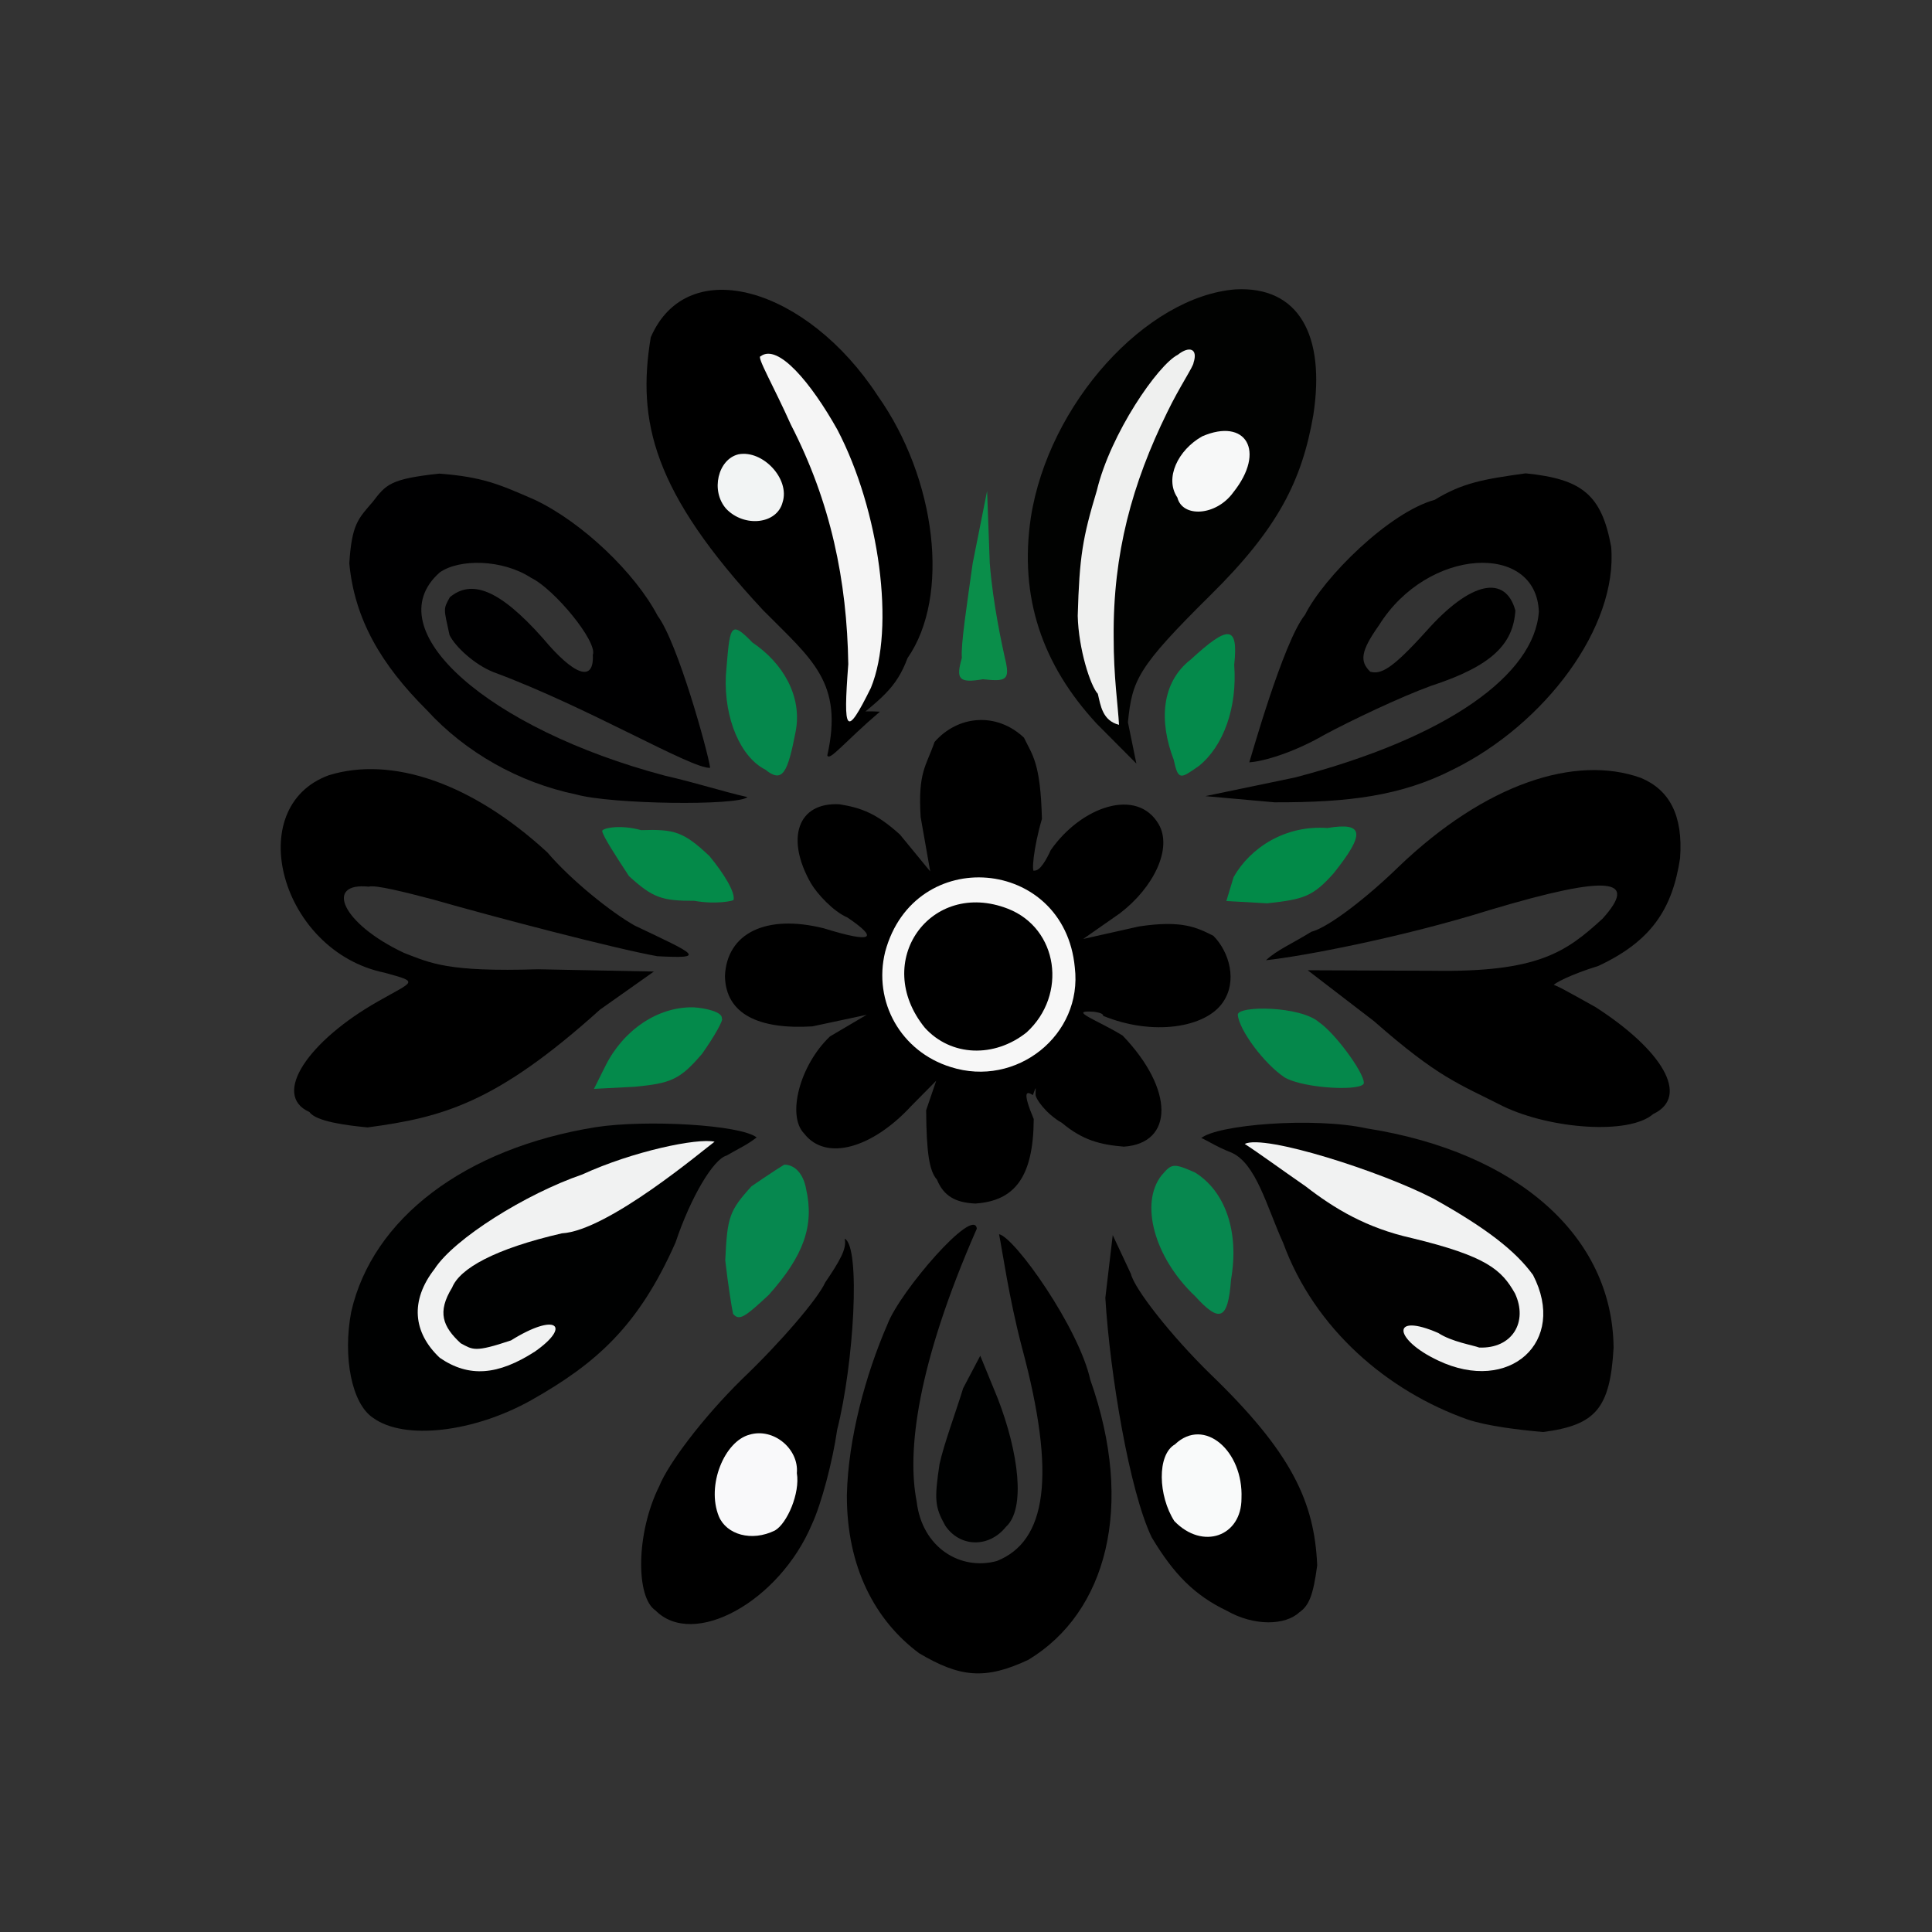 <?xml version="1.0" ?>
<svg xmlns="http://www.w3.org/2000/svg" version="1.1" width="224" height="224">
  <rect width="100%" height="100%" fill="#333333" stroke="none"/>
  <defs/>
  <g>
    <path d="M 106.565 191.679 C 101.478 187.896 98.162 181.711 98.188 173.35 C 98.334 166.792 100.358 159.371 102.902 153.523 C 104.363 149.689 112.946 139.783 113.254 142.452 C 106.304 158.29 105.144 168.297 106.276 174.069 C 106.904 179.46 111.381 182.14 115.586 180.984 C 121.305 178.688 122.539 171.229 118.458 156.114 C 116.961 150.373 116.223 145.023 115.834 143.097 C 117.65 143.458 125.061 153.902 126.408 159.967 C 131.603 174.658 128.3 186.962 119.231 192.439 C 114.208 194.805 111.278 194.474 106.565 191.679" stroke-width="1.0" fill="rgb(0, 0, 0)" opacity="1"/>
    <path d="M 75.992 186.71 C 73.709 185.2 73.72 177.751 76.441 172.294 C 77.475 169.735 81.386 164.473 86.04 159.894 C 90.455 155.685 94.808 150.616 95.675 148.694 C 97.307 146.287 98.228 144.767 97.93 143.611 C 99.816 144.519 98.997 158.128 97.062 165.773 C 96.536 169.444 95.237 174.348 94.141 176.716 C 90.356 185.705 80.394 191.182 75.992 186.71" stroke-width="1.0" fill="rgb(0, 0, 0)" opacity="1"/>
    <path d="M 142.245 186.756 C 138.497 184.968 136.067 182.484 133.533 178.247 C 130.961 172.913 128.699 159.362 128.155 150.479 L 129.012 143.204 L 131.12 147.698 C 131.528 149.422 135.692 154.767 140.263 159.246 C 149.767 168.388 152.4 174.116 152.719 181.493 C 152.259 184.98 151.755 186.169 150.655 186.928 C 149.024 188.464 145.411 188.56 142.245 186.756" stroke-width="1.0" fill="rgb(0, 0, 0)" opacity="0.999"/>
    <path d="M 109.59 176.879 C 108.404 174.744 108.305 173.919 108.929 169.751 C 109.452 167.373 110.854 163.633 111.672 160.946 L 113.653 157.187 L 115.686 162.149 C 118.1 168.404 118.948 174.929 116.631 177.024 C 114.656 179.493 111.283 179.404 109.59 176.879" stroke-width="1.0" fill="rgb(0, 1, 1)" opacity="0.996"/>
    <path d="M 43.264 164.394 C 40.775 162.765 39.724 157.315 40.722 152.088 C 43.186 141.275 53.89 133.134 69.066 130.686 C 74.937 129.784 85.842 130.403 87.731 131.876 C 86.533 132.784 86.048 132.944 84.232 133.983 C 82.718 134.399 80.106 138.745 78.32 144.064 C 74.039 153.736 69.149 158.072 61.6 162.337 C 54.936 166.077 46.866 167.021 43.264 164.394" stroke-width="1.0" fill="rgb(1, 2, 2)" opacity="0.992"/>
    <path d="M 170.144 164.573 C 160.885 161.298 152.433 154.099 148.783 144.134 C 146.856 139.885 145.629 134.854 142.742 133.62 C 140.887 132.914 139.354 131.84 139.25 131.976 C 141.045 130.4 152.278 129.47 158.473 130.83 C 175.897 133.568 186.965 143.304 187.083 156.255 C 186.679 163.334 184.993 165.23 178.912 166.033 C 176.146 165.787 172.429 165.348 170.144 164.573" stroke-width="1.0" fill="rgb(2, 2, 2)" opacity="0.991"/>
    <path d="M 108.629 136.762 C 107.768 135.801 107.415 133.773 107.379 128.725 L 108.545 125.303 L 105.665 128.217 C 101.184 133.084 95.78 134.719 93.234 131.425 C 91.217 129.381 92.692 123.53 96.233 120.162 L 100.486 117.657 L 94.183 119.001 C 88.045 119.376 84.125 117.619 84.053 113.151 C 84.272 108.213 88.793 105.945 95.53 107.635 C 101.351 109.434 101.831 108.793 98.242 106.371 C 96.626 105.678 94.753 103.656 94.018 102.404 C 91.063 97.233 92.46 92.983 97.337 93.25 C 99.948 93.67 101.688 94.361 104.342 96.762 L 107.853 101.036 L 106.741 94.726 C 106.419 89.489 107.377 88.859 108.356 86.022 C 111.073 82.919 115.55 82.537 118.718 85.525 C 119.71 87.579 120.639 88.428 120.802 94.945 C 119.79 98.413 119.573 101.354 119.935 100.93 C 120.583 101.017 121.366 99.581 121.822 98.569 C 125.374 93.481 131.84 91.27 134.341 95.564 C 135.951 98.338 133.797 102.865 129.857 105.881 L 125.586 108.867 L 132.047 107.416 C 137.096 106.646 138.817 107.566 140.681 108.499 C 142.549 110.387 143.489 113.771 141.776 116.225 C 139.779 119.142 133.705 120.154 127.908 117.782 C 127.915 117.395 126.855 117.325 126.807 117.305 C 123.676 117.078 127.281 118.282 130.163 120.069 C 136.198 126.36 136.068 132.559 130.304 132.945 C 127.577 132.72 125.516 132.201 123.133 130.195 C 121.243 129.126 120.038 127.343 120.069 126.917 C 120.037 126.296 120.246 125.606 119.75 126.969 C 118.985 126.449 118.517 126.553 119.853 129.744 C 119.815 136.436 117.675 139.235 113.082 139.541 C 110.774 139.435 109.415 138.674 108.629 136.762" stroke-width="1.0" fill="rgb(0, 0, 0)" opacity="1.0"/>
    <path d="M 35.883 128.934 C 31.429 126.951 35.786 120.646 43.861 116.085 C 48.061 113.686 48.641 113.898 44.576 112.774 C 32.543 110.295 28.0 93.568 38.138 89.879 C 45.433 87.634 54.711 90.774 63.457 98.825 C 66.206 102.047 70.828 105.752 73.574 107.305 C 80.753 110.72 81.972 111.168 76.209 110.865 C 71.392 110.008 57.371 106.343 50.209 104.29 C 47.007 103.449 43.474 102.558 42.759 102.802 C 37.593 102.258 39.595 107.077 46.849 110.485 C 49.97 111.679 51.842 112.705 62.394 112.379 L 75.814 112.642 L 69.565 117.058 C 57.501 127.932 51.285 129.551 42.626 130.715 C 40.136 130.481 36.614 130.016 35.883 128.934" stroke-width="1.0" fill="rgb(0, 0, 0)" opacity="1.0"/>
    <path d="M 174.29 128.272 C 169.058 125.61 166.813 124.987 159.295 118.39 L 151.617 112.493 L 166.156 112.553 C 178.33 112.744 181.561 110.395 185.804 106.513 C 189.978 101.876 186.728 101.332 172.824 105.477 C 162.628 108.674 151.04 110.875 146.786 111.33 C 148.01 110.166 149.81 109.414 152.033 108.036 C 154.094 107.499 158.582 103.979 162.127 100.526 C 172.224 90.833 182.675 87.471 190.251 90.192 C 193.564 91.581 195.156 94.536 194.791 99.504 C 193.895 105.447 191.408 109.154 185.291 112.003 C 182.24 112.933 180.013 114.054 180.105 114.295 C 179.755 113.8 182.263 115.25 185.003 116.775 C 192.689 121.72 196.0 127.113 191.679 129.16 C 188.897 131.601 179.802 130.912 174.29 128.272" stroke-width="1.0" fill="rgb(0, 0, 0)" opacity="1"/>
    <path d="M 66.799 92.111 C 60.144 90.735 53.943 87.212 49.486 82.331 C 44.194 77.068 41.105 71.79 40.5 65.315 C 40.785 60.765 41.54 60.132 43.194 58.212 C 44.758 56.185 45.193 55.526 50.945 54.912 C 55.947 55.301 57.85 56.131 62.005 57.95 C 67.535 60.57 73.664 66.458 76.253 71.405 C 78.59 74.52 82.091 87.211 82.337 89.02 C 80.257 89.208 68.197 81.988 57.189 77.918 C 55.076 77.075 52.811 75.035 52.12 73.629 C 51.452 70.529 51.359 70.667 52.159 69.241 C 54.639 67.184 57.828 68.238 62.941 73.996 C 66.604 78.379 68.892 79.13 68.732 75.931 C 69.316 74.422 64.276 68.296 61.576 66.993 C 58.255 64.828 53.243 64.765 50.98 66.372 C 43.474 73.03 56.666 84.517 77.071 89.928 C 80.961 90.822 83.711 91.75 86.664 92.418 C 85.51 93.445 70.874 93.256 66.799 92.111" stroke-width="1.0" fill="rgb(0, 0, 1)" opacity="0.997"/>
    <path d="M 150.124 90.147 C 167.866 85.512 177.918 78.204 178.416 70.924 C 178.141 62.848 165.534 63.42 159.885 72.491 C 157.748 75.506 157.63 76.679 158.868 77.878 C 160.106 78.221 161.387 77.584 165.307 73.243 C 170.629 67.232 174.577 66.692 175.696 70.789 C 175.444 74.621 173.072 77.189 165.902 79.524 C 162.349 80.818 156.675 83.515 153.525 85.209 C 149.979 87.265 146.453 88.29 144.846 88.386 C 144.906 88.297 148.778 74.377 151.3 71.291 C 153.503 66.879 161.081 59.396 166.347 57.948 C 169.589 55.967 172.043 55.551 176.89 54.881 C 183.418 55.536 185.693 57.35 186.801 63.391 C 187.597 72.7 179.11 83.979 168.478 89.213 C 162.453 92.29 156.343 93.046 147.763 93.021 L 139.754 92.305 L 150.124 90.147" stroke-width="1.0" fill="rgb(0, 0, 0)" opacity="0.998"/>
    <path d="M 95.92 87.582 C 97.831 79.087 94.101 76.431 88.486 70.759 C 75.675 57.018 73.843 48.82 75.451 39.107 C 79.744 29.196 93.616 33.389 101.767 45.887 C 108.545 55.46 110.227 69.122 105.22 76.302 C 103.894 79.858 102.116 81.05 97.908 84.444 C 96.894 83.808 96.978 82.215 102.021 82.512 C 97.9 86.026 96.17 88.301 95.92 87.582" stroke-width="0.0" fill="rgb(1, 1, 1)" opacity="0.994"/>
    <path d="M 127.17 83.924 C 120.819 77.07 118.159 69.233 119.511 60.037 C 121.564 46.773 132.899 34.382 143.238 33.55 C 150.598 33.161 153.696 38.885 152.266 48.146 C 150.952 55.703 148.2 61.269 140.296 69.048 C 131.852 77.407 131.267 78.85 130.774 83.744 L 131.755 88.533 L 127.17 83.924" stroke-width="1.0" fill="rgb(2, 3, 2)" opacity="0.989"/>
    <path d="M 111.521 76.27 C 111.379 74.795 112.132 69.946 112.773 65.32 L 114.446 56.922 L 114.756 65.317 C 115.128 70.086 116.232 75.014 116.499 76.242 C 117.158 78.888 116.681 79.038 113.959 78.756 C 111.134 79.229 110.823 78.738 111.521 76.27" stroke-width="1.0" fill="rgb(10, 145, 76)" opacity="0.969"/>
    <path d="M 136.08 88.079 C 134.374 83.639 134.622 79.118 138.073 76.455 C 142.385 72.484 143.604 72.415 143.097 77.086 C 143.467 82.034 141.855 86.511 138.999 88.811 C 136.898 90.267 136.613 90.571 136.08 88.079" stroke-width="1.0" fill="rgb(4, 139, 76)" opacity="0.982"/>
    <path d="M 88.72 89.224 C 85.922 87.821 83.931 83.388 84.156 78.348 C 84.631 72.583 84.576 71.746 87.239 74.494 C 90.761 76.86 93.039 80.717 92.25 84.815 C 91.327 89.582 90.746 90.871 88.72 89.224" stroke-width="1.0" fill="rgb(5, 137, 77)" opacity="0.983"/>
    <path d="M 98.352 77.004 C 98.2 67.323 96.325 58.23 91.698 49.241 C 89.695 44.761 87.676 41.294 88.191 41.307 C 90.207 39.774 94.066 44.431 97.083 49.811 C 101.975 59.164 103.815 72.833 100.974 79.75 C 98.08 85.599 97.744 84.981 98.352 77.004" stroke-width="1.0" fill="rgb(249, 249, 249)" opacity="0.981"/>
    <path d="M 72.922 101.575 C 71.301 99.1 69.992 97.078 69.825 96.392 C 69.666 96.055 71.782 95.54 74.333 96.247 C 78.176 96.125 79.248 96.413 82.26 99.259 C 83.953 101.316 85.242 103.432 85.055 104.328 C 85.087 104.453 82.976 104.894 80.499 104.441 C 76.788 104.452 75.698 104.118 72.922 101.575" stroke-width="1.0" fill="rgb(4, 140, 74)" opacity="0.981"/>
    <path d="M 70.202 123.568 C 72.273 119.432 76.258 116.7 80.402 116.791 C 81.851 116.871 83.82 117.356 83.686 118.082 C 83.95 118.159 82.854 120.124 81.412 122.163 C 78.853 125.166 77.808 125.595 73.633 125.999 L 68.865 126.247 L 70.202 123.568" stroke-width="1.0" fill="rgb(4, 139, 75)" opacity="0.983"/>
    <path d="M 148.942 124.918 C 146.552 123.332 143.65 119.405 143.512 117.65 C 143.521 116.562 150.775 116.631 152.927 118.516 C 154.785 119.779 158.055 124.234 158.125 125.501 C 158.346 126.56 151.246 126.261 148.942 124.918" stroke-width="1.0" fill="rgb(5, 138, 76)" opacity="0.981"/>
    <path d="M 143.027 101.691 C 144.975 98.267 149.025 95.65 153.898 96.002 C 158.155 95.298 158.321 96.622 154.616 101.261 C 152.206 103.963 151.155 104.265 146.927 104.733 L 142.186 104.466 L 143.027 101.691" stroke-width="1.0" fill="rgb(3, 139, 73)" opacity="0.989"/>
    <path d="M 138.581 150.304 C 133.771 145.757 132.155 139.472 134.663 136.288 C 135.833 134.917 136.008 134.809 138.547 135.939 C 142.032 138.094 143.706 142.755 142.731 148.346 C 142.374 153.116 141.383 153.378 138.581 150.304" stroke-width="1.0" fill="rgb(7, 137, 79)" opacity="0.988"/>
    <path d="M 84.991 152.328 C 84.791 151.352 84.387 148.756 84.088 146.136 C 84.322 141.139 84.525 140.412 87.127 137.543 C 89.115 136.172 91.07 134.907 90.972 135.032 C 92.219 135.06 93.151 136.161 93.455 137.816 C 94.446 142.144 93.144 145.641 89.126 150.139 C 86.392 152.677 85.716 153.198 84.991 152.328" stroke-width="1.0" fill="rgb(6, 137, 79)" opacity="0.984"/>
    <path d="M 83.35 175.825 C 81.87 172.196 84.012 167.1 86.897 166.34 C 89.69 165.503 92.638 167.998 92.389 170.796 C 92.778 173.133 91.253 176.63 89.857 177.442 C 87.129 178.792 84.233 177.912 83.35 175.825" stroke-width="1.0" fill="rgb(251, 251, 252)" opacity="0.99"/>
    <path d="M 136.152 176.355 C 134.289 173.446 134.113 168.678 136.225 167.465 C 139.618 164.231 144.173 168.23 143.94 173.717 C 143.96 178.115 139.452 179.777 136.152 176.355" stroke-width="1.0" fill="rgb(251, 252, 252)" opacity="0.99"/>
    <path d="M 50.989 157.427 C 47.872 154.492 47.528 150.795 50.383 147.128 C 52.635 143.627 60.965 138.417 67.506 136.172 C 73.387 133.469 80.872 131.916 82.85 132.372 C 81.62 133.259 70.491 142.699 65.151 142.995 C 57.363 144.789 53.311 147.072 52.422 149.279 C 50.666 152.139 51.325 153.799 53.413 155.739 C 54.84 156.499 55.016 156.825 59.243 155.41 C 64.547 152.101 66.271 153.731 62.012 156.708 C 57.754 159.443 54.381 159.756 50.989 157.427" stroke-width="1.0" fill="rgb(247, 248, 248)" opacity="0.975"/>
    <path d="M 166.748 157.745 C 161.607 155.337 161.149 152.1 166.768 154.555 C 168.317 155.573 170.77 155.958 171.5 156.238 C 175.34 156.388 177.197 153.258 175.645 149.953 C 174.099 147.235 172.414 145.655 163.662 143.541 C 158.457 142.374 154.753 140.163 151.369 137.539 C 148.521 135.571 145.936 133.673 144.315 132.628 C 146.584 131.467 160.168 135.837 166.164 138.954 C 172.256 142.34 175.719 145.027 177.743 147.826 C 181.752 155.573 175.008 161.666 166.748 157.745" stroke-width="1.0" fill="rgb(247, 248, 248)" opacity="0.975"/>
    <path d="M 110.218 123.711 C 104.45 121.92 101.2 116.143 102.629 110.35 C 106 97.855 123.42 99.352 124.615 112.164 C 125.553 120.007 117.835 126.153 110.218 123.711" stroke-width="1.0" fill="rgb(249, 249, 249)" opacity="0.989"/>
    <path d="M 84.208 59.004 C 82.343 56.919 83.246 53.228 85.627 52.673 C 88.422 52.141 91.616 55.512 90.735 58.238 C 90.08 60.784 86.298 61.179 84.208 59.004" stroke-width="1.0" fill="rgb(247, 249, 249)" opacity="0.978"/>
    <path d="M 127.285 80.442 C 126.431 79.546 125.042 75.234 124.954 71.397 C 125.15 64.545 125.516 62.36 127.168 56.88 C 128.748 50.283 134.254 42.294 136.561 41.131 C 137.86 40.089 138.925 40.39 138.382 42.054 C 138.384 42.462 136.734 44.89 135.34 47.776 C 131.263 56.074 129.036 64.169 129.121 73.877 C 129.108 78.419 129.634 81.905 129.74 84.037 C 127.825 83.551 127.609 81.813 127.285 80.442" stroke-width="1.0" fill="rgb(246, 247, 246)" opacity="0.97"/>
    <path d="M 136.506 57.683 C 134.991 55.445 136.581 52.167 139.381 50.592 C 144.432 48.401 146.82 52.282 142.988 57.087 C 141.012 59.828 137.097 60.057 136.506 57.683" stroke-width="1.0" fill="rgb(250, 251, 251)" opacity="0.988"/>
    <path d="M 107.226 119.158 C 100.998 111.465 107.922 101.887 116.853 105.358 C 122.711 107.642 123.788 115.348 119.024 119.7 C 115.294 122.67 110.268 122.513 107.226 119.158" stroke-width="1.0" fill="rgb(0, 0, 0)" opacity="1.0"/>
  </g>
</svg>
